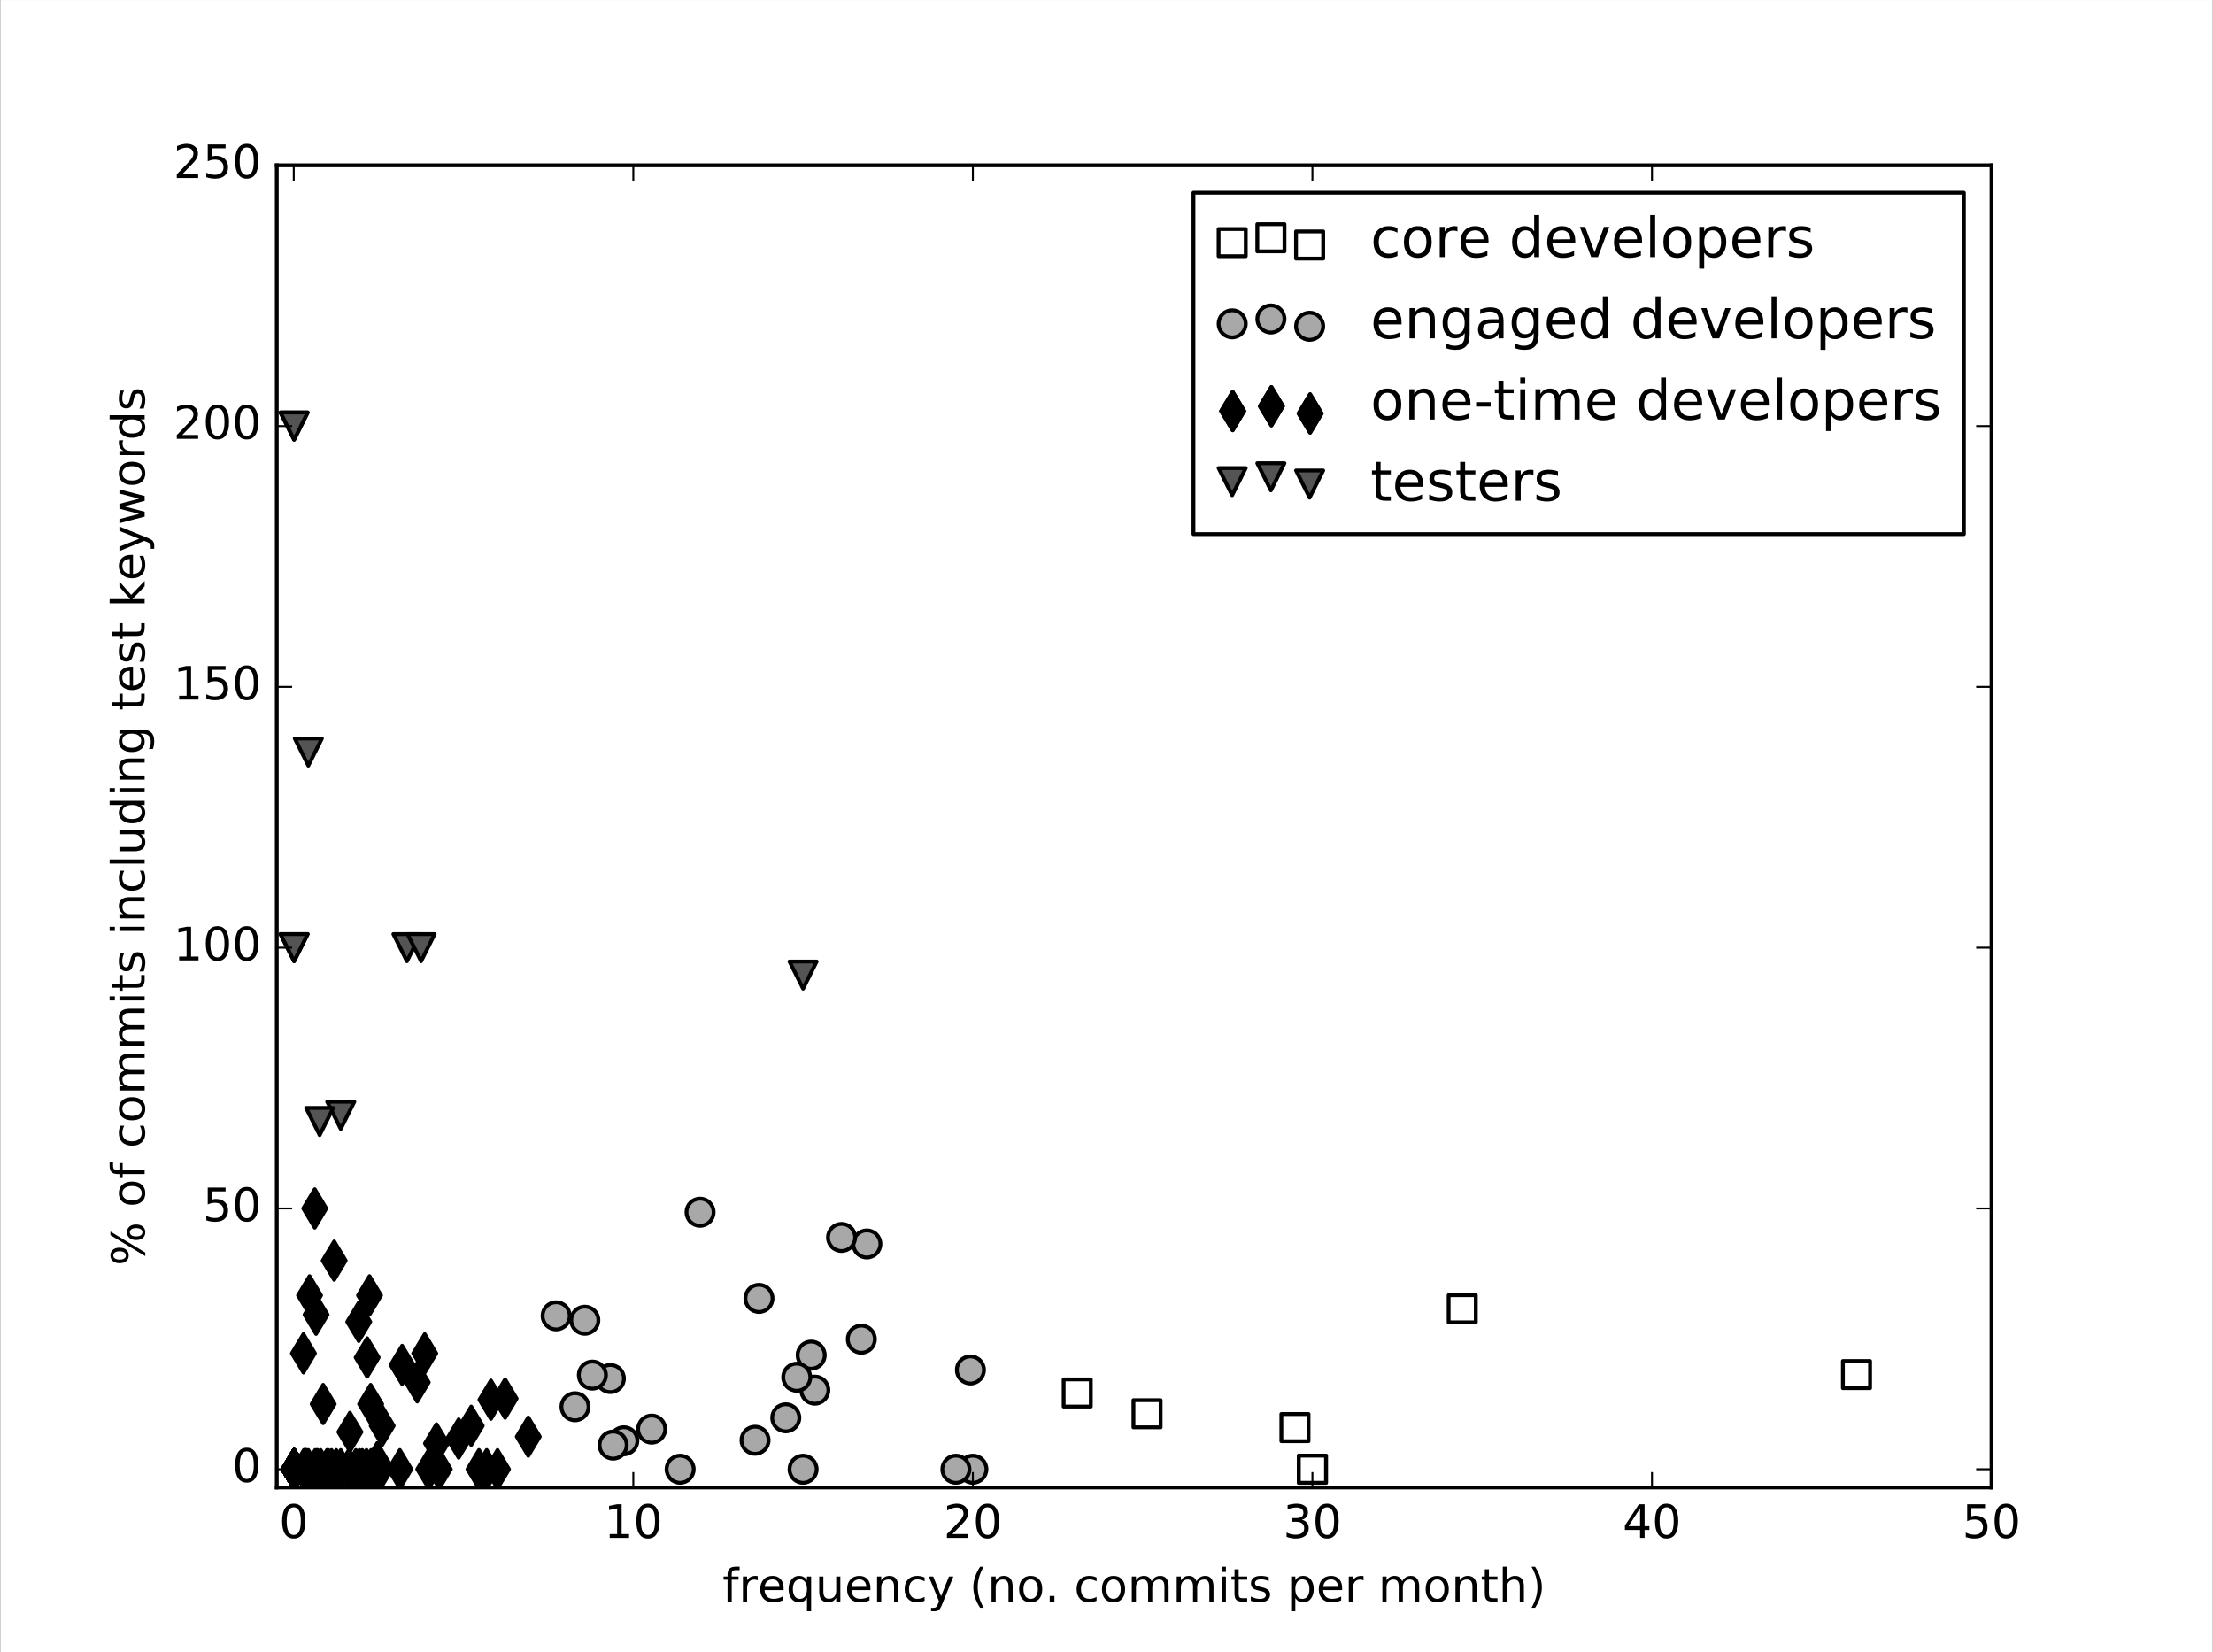 <svg xmlns="http://www.w3.org/2000/svg" xmlns:xlink="http://www.w3.org/1999/xlink" height="571px" version="1.1" viewBox="-0.053 0 576.106 430" width="765px"  preserveAspectRatio="xMidYMid meet"><rect x="-0.053" y="0" width="576.106" height="430" fill="#333333" stroke="none"/><defs id="svgEditorDefs"><path id="svgEditorClosePathDefs" stroke="black" fill="khaki" style="stroke-width: 1px; vector-effect: non-scaling-stroke;"/></defs><rect id="svgEditorBackground" x="0" y="0" width="576" height="430" style="fill: none; stroke: none;"/>
 <defs>
  <style type="text/css">
*{stroke-linecap:butt;stroke-linejoin:round;stroke-miterlimit:100000;}
  </style>
 </defs>
 <g id="figure_1">
  <g id="patch_1">
   <path d="M 0 430.2  L 576 430.2  L 576 0  L 0 0  z " style="fill:#ffffff;"/>
  </g>
  <g id="axes_1">
   <g id="patch_2">
    <path d="M72.455,383.15L518.855,383.15L518.855,38.99L72.455,38.99Z" style="fill:#ffffff;"/>
   <path d="M73.105,383.8L519.505,383.8L519.505,39.64L73.105,39.64Z" style="fill:#ffffff;" id="e5_path"/><path d="M73.755,384.45L520.155,384.45L520.155,40.29L73.755,40.29Z" style="fill:#ffffff;" id="e6_path"/><path d="M50.032,375.286L496.432,375.286L496.432,31.126L50.032,31.126Z" style="fill:#ffffff;" id="e7_path"/></g>
   <g id="PathCollection_1">
    <defs>
     <path d="M -3.536 3.536  L 3.536 3.536  L 3.536 -3.536  L -3.536 -3.536  z " id="m13665e6253" style="stroke:#000000;"/>
    </defs>
    <g clip-path="url(#p8042ec5805)">
     <use style="fill:#ffffff;stroke:#000000;" x="298.553" xlink:href="#m13665e6253" y="367.99"/>
     <use style="fill:#ffffff;stroke:#000000;" x="341.608" xlink:href="#m13665e6253" y="382.428"/>
     <use style="fill:#ffffff;stroke:#000000;" x="380.606" xlink:href="#m13665e6253" y="340.655"/>
     <use style="fill:#ffffff;stroke:#000000;" x="337.058" xlink:href="#m13665e6253" y="371.594"/>
     <use style="fill:#ffffff;stroke:#000000;" x="280.38" xlink:href="#m13665e6253" y="362.58"/>
     <use style="fill:#ffffff;stroke:#000000;" x="483.242" xlink:href="#m13665e6253" y="357.79"/>
     <use style="fill:#ffffff;stroke:#000000;" x="341.608" xlink:href="#m13665e6253" y="382.428"/>
    </g>
   </g>
   <g id="PathCollection_2">
    <defs>
     <path d="M 0 3.536  C 0.938 3.536 1.837 3.163 2.5 2.5  C 3.163 1.837 3.536 0.938 3.536 0  C 3.536 -0.938 3.163 -1.837 2.5 -2.5  C 1.837 -3.163 0.938 -3.536 0 -3.536  C -0.938 -3.536 -1.837 -3.163 -2.5 -2.5  C -3.163 -1.837 -3.536 -0.938 -3.536 0  C -3.536 0.938 -3.163 1.837 -2.5 2.5  C -1.837 3.163 -0.938 3.536 0 3.536  z " id="m1cd0b7d1ff" style="stroke:#000000;"/>
    </defs>
    <g clip-path="url(#p8042ec5805)">
     <use style="fill:#a8a8a8;stroke:#000000;" x="211.119" xlink:href="#m1cd0b7d1ff" y="352.73"/>
     <use style="fill:#a8a8a8;stroke:#000000;" x="169.594" xlink:href="#m1cd0b7d1ff" y="371.985"/>
     <use style="fill:#a8a8a8;stroke:#000000;" x="177.008" xlink:href="#m1cd0b7d1ff" y="382.428"/>
     <use style="fill:#a8a8a8;stroke:#000000;" x="212.068" xlink:href="#m1cd0b7d1ff" y="361.839"/>
     <use style="fill:#a8a8a8;stroke:#000000;" x="162.342" xlink:href="#m1cd0b7d1ff" y="375.023"/>
     <use style="fill:#a8a8a8;stroke:#000000;" x="197.529" xlink:href="#m1cd0b7d1ff" y="337.954"/>
     <use style="fill:#a8a8a8;stroke:#000000;" x="159.556" xlink:href="#m1cd0b7d1ff" y="376.143"/>
     <use style="fill:#a8a8a8;stroke:#000000;" x="152.188" xlink:href="#m1cd0b7d1ff" y="343.639"/>
     <use style="fill:#a8a8a8;stroke:#000000;" x="204.504" xlink:href="#m1cd0b7d1ff" y="369.043"/>
     <use style="fill:#a8a8a8;stroke:#000000;" x="253.212" xlink:href="#m1cd0b7d1ff" y="382.428"/>
     <use style="fill:#a8a8a8;stroke:#000000;" x="182.188" xlink:href="#m1cd0b7d1ff" y="315.53"/>
     <use style="fill:#a8a8a8;stroke:#000000;" x="158.843" xlink:href="#m1cd0b7d1ff" y="358.817"/>
     <use style="fill:#a8a8a8;stroke:#000000;" x="225.613" xlink:href="#m1cd0b7d1ff" y="323.787"/>
     <use style="fill:#a8a8a8;stroke:#000000;" x="144.726" xlink:href="#m1cd0b7d1ff" y="342.498"/>
     <use style="fill:#a8a8a8;stroke:#000000;" x="196.505" xlink:href="#m1cd0b7d1ff" y="374.886"/>
     <use style="fill:#a8a8a8;stroke:#000000;" x="154.152" xlink:href="#m1cd0b7d1ff" y="357.922"/>
     <use style="fill:#a8a8a8;stroke:#000000;" x="248.792" xlink:href="#m1cd0b7d1ff" y="382.428"/>
     <use style="fill:#a8a8a8;stroke:#000000;" x="224.173" xlink:href="#m1cd0b7d1ff" y="348.576"/>
     <use style="fill:#a8a8a8;stroke:#000000;" x="219.029" xlink:href="#m1cd0b7d1ff" y="322.089"/>
     <use style="fill:#a8a8a8;stroke:#000000;" x="209.014" xlink:href="#m1cd0b7d1ff" y="382.428"/>
     <use style="fill:#a8a8a8;stroke:#000000;" x="207.363" xlink:href="#m1cd0b7d1ff" y="358.47"/>
     <use style="fill:#a8a8a8;stroke:#000000;" x="149.633" xlink:href="#m1cd0b7d1ff" y="366.162"/>
     <use style="fill:#a8a8a8;stroke:#000000;" x="252.569" xlink:href="#m1cd0b7d1ff" y="356.583"/>
    </g>
   </g>
   <g id="PathCollection_3">
    <defs>
     <path d="M -0 3.536  L 3.536 -3.536  L -3.536 -3.536  z " id="m85de1bb913" style="stroke:#000000;"/>
    </defs>
    <g clip-path="url(#p8042ec5805)">
     <use style="fill:#545454;stroke:#000000;" x="105.885" xlink:href="#m85de1bb913" y="246.665"/>
     <use style="fill:#545454;stroke:#000000;" x="88.653" xlink:href="#m85de1bb913" y="290.303"/>
     <use style="fill:#545454;stroke:#000000;" x="80.215" xlink:href="#m85de1bb913" y="195.754"/>
     <use style="fill:#545454;stroke:#000000;" x="76.508" xlink:href="#m85de1bb913" y="246.665"/>
     <use style="fill:#545454;stroke:#000000;" x="109.568" xlink:href="#m85de1bb913" y="246.665"/>
     <use style="fill:#545454;stroke:#000000;" x="209.014" xlink:href="#m85de1bb913" y="253.81"/>
     <use style="fill:#545454;stroke:#000000;" x="76.508" xlink:href="#m85de1bb913" y="246.665"/>
     <use style="fill:#545454;stroke:#000000;" x="76.508" xlink:href="#m85de1bb913" y="110.902"/>
     <use style="fill:#545454;stroke:#000000;" x="83.162" xlink:href="#m85de1bb913" y="291.919"/>
     <use style="fill:#545454;stroke:#000000;" x="76.508" xlink:href="#m85de1bb913" y="110.902"/>
    </g>
   </g>
   <g id="PathCollection_4">
    <defs>
     <path d="M 0 5  L 3 0  L 0 -5  L -3 0  z " id="m0a613a29fa" style="stroke:#000000;"/>
    </defs>
    <g clip-path="url(#p8042ec5805)">
     <use style="stroke:#000000;" x="76.508" xlink:href="#m0a613a29fa" y="382.428"/>
     <use style="stroke:#000000;" x="76.508" xlink:href="#m0a613a29fa" y="382.428"/>
     <use style="stroke:#000000;" x="81.888" xlink:href="#m0a613a29fa" y="314.547"/>
     <use style="stroke:#000000;" x="137.47" xlink:href="#m0a613a29fa" y="373.943"/>
     <use style="stroke:#000000;" x="111.565" xlink:href="#m0a613a29fa" y="382.428"/>
     <use style="stroke:#000000;" x="76.508" xlink:href="#m0a613a29fa" y="382.428"/>
     <use style="stroke:#000000;" x="83.425" xlink:href="#m0a613a29fa" y="382.428"/>
     <use style="stroke:#000000;" x="86.943" xlink:href="#m0a613a29fa" y="328.123"/>
     <use style="stroke:#000000;" x="76.508" xlink:href="#m0a613a29fa" y="382.428"/>
     <use style="stroke:#000000;" x="85.067" xlink:href="#m0a613a29fa" y="382.428"/>
     <use style="stroke:#000000;" x="99.438" xlink:href="#m0a613a29fa" y="371.115"/>
     <use style="stroke:#000000;" x="76.508" xlink:href="#m0a613a29fa" y="382.428"/>
     <use style="stroke:#000000;" x="81.991" xlink:href="#m0a613a29fa" y="382.428"/>
     <use style="stroke:#000000;" x="76.508" xlink:href="#m0a613a29fa" y="382.428"/>
     <use style="stroke:#000000;" x="76.508" xlink:href="#m0a613a29fa" y="382.428"/>
     <use style="stroke:#000000;" x="80.531" xlink:href="#m0a613a29fa" y="337.174"/>
     <use style="stroke:#000000;" x="95.532" xlink:href="#m0a613a29fa" y="353.336"/>
     <use style="stroke:#000000;" x="76.508" xlink:href="#m0a613a29fa" y="382.428"/>
     <use style="stroke:#000000;" x="76.508" xlink:href="#m0a613a29fa" y="382.428"/>
     <use style="stroke:#000000;" x="114.304" xlink:href="#m0a613a29fa" y="382.428"/>
     <use style="stroke:#000000;" x="129.457" xlink:href="#m0a613a29fa" y="382.428"/>
     <use style="stroke:#000000;" x="76.508" xlink:href="#m0a613a29fa" y="382.428"/>
     <use style="stroke:#000000;" x="76.508" xlink:href="#m0a613a29fa" y="382.428"/>
     <use style="stroke:#000000;" x="82.401" xlink:href="#m0a613a29fa" y="382.428"/>
     <use style="stroke:#000000;" x="104.631" xlink:href="#m0a613a29fa" y="355.276"/>
     <use style="stroke:#000000;" x="88.659" xlink:href="#m0a613a29fa" y="382.428"/>
     <use style="stroke:#000000;" x="76.508" xlink:href="#m0a613a29fa" y="382.428"/>
     <use style="stroke:#000000;" x="76.508" xlink:href="#m0a613a29fa" y="382.428"/>
     <use style="stroke:#000000;" x="76.508" xlink:href="#m0a613a29fa" y="382.428"/>
     <use style="stroke:#000000;" x="76.508" xlink:href="#m0a613a29fa" y="382.428"/>
     <use style="stroke:#000000;" x="93.529" xlink:href="#m0a613a29fa" y="382.428"/>
     <use style="stroke:#000000;" x="82.651" xlink:href="#m0a613a29fa" y="382.428"/>
     <use style="stroke:#000000;" x="124.636" xlink:href="#m0a613a29fa" y="382.428"/>
     <use style="stroke:#000000;" x="76.508" xlink:href="#m0a613a29fa" y="382.428"/>
     <use style="stroke:#000000;" x="79.667" xlink:href="#m0a613a29fa" y="382.428"/>
     <use style="stroke:#000000;" x="93.339" xlink:href="#m0a613a29fa" y="344.06"/>
     <use style="stroke:#000000;" x="76.508" xlink:href="#m0a613a29fa" y="382.428"/>
     <use style="stroke:#000000;" x="84.079" xlink:href="#m0a613a29fa" y="365.458"/>
     <use style="stroke:#000000;" x="104.044" xlink:href="#m0a613a29fa" y="382.428"/>
     <use style="stroke:#000000;" x="122.614" xlink:href="#m0a613a29fa" y="371.115"/>
     <use style="stroke:#000000;" x="76.508" xlink:href="#m0a613a29fa" y="382.428"/>
     <use style="stroke:#000000;" x="94.269" xlink:href="#m0a613a29fa" y="382.428"/>
     <use style="stroke:#000000;" x="97.138" xlink:href="#m0a613a29fa" y="382.428"/>
     <use style="stroke:#000000;" x="76.508" xlink:href="#m0a613a29fa" y="382.428"/>
     <use style="stroke:#000000;" x="96.552" xlink:href="#m0a613a29fa" y="382.428"/>
     <use style="stroke:#000000;" x="108.564" xlink:href="#m0a613a29fa" y="359.801"/>
     <use style="stroke:#000000;" x="98.989" xlink:href="#m0a613a29fa" y="382.428"/>
     <use style="stroke:#000000;" x="98.519" xlink:href="#m0a613a29fa" y="382.428"/>
     <use style="stroke:#000000;" x="131.445" xlink:href="#m0a613a29fa" y="364.035"/>
     <use style="stroke:#000000;" x="76.508" xlink:href="#m0a613a29fa" y="382.428"/>
     <use style="stroke:#000000;" x="92.59" xlink:href="#m0a613a29fa" y="382.428"/>
     <use style="stroke:#000000;" x="76.508" xlink:href="#m0a613a29fa" y="382.428"/>
     <use style="stroke:#000000;" x="76.508" xlink:href="#m0a613a29fa" y="382.428"/>
     <use style="stroke:#000000;" x="98.157" xlink:href="#m0a613a29fa" y="380.618"/>
     <use style="stroke:#000000;" x="78.937" xlink:href="#m0a613a29fa" y="352.259"/>
     <use style="stroke:#000000;" x="76.508" xlink:href="#m0a613a29fa" y="382.428"/>
     <use style="stroke:#000000;" x="76.508" xlink:href="#m0a613a29fa" y="382.428"/>
     <use style="stroke:#000000;" x="79.654" xlink:href="#m0a613a29fa" y="382.428"/>
     <use style="stroke:#000000;" x="79.182" xlink:href="#m0a613a29fa" y="382.428"/>
     <use style="stroke:#000000;" x="76.508" xlink:href="#m0a613a29fa" y="382.428"/>
     <use style="stroke:#000000;" x="87.469" xlink:href="#m0a613a29fa" y="382.428"/>
     <use style="stroke:#000000;" x="91.036" xlink:href="#m0a613a29fa" y="372.731"/>
     <use style="stroke:#000000;" x="76.508" xlink:href="#m0a613a29fa" y="382.428"/>
     <use style="stroke:#000000;" x="76.508" xlink:href="#m0a613a29fa" y="382.428"/>
     <use style="stroke:#000000;" x="126.645" xlink:href="#m0a613a29fa" y="382.428"/>
     <use style="stroke:#000000;" x="76.508" xlink:href="#m0a613a29fa" y="382.428"/>
     <use style="stroke:#000000;" x="96.434" xlink:href="#m0a613a29fa" y="365.458"/>
     <use style="stroke:#000000;" x="113.568" xlink:href="#m0a613a29fa" y="375.707"/>
     <use style="stroke:#000000;" x="127.747" xlink:href="#m0a613a29fa" y="364.327"/>
     <use style="stroke:#000000;" x="76.508" xlink:href="#m0a613a29fa" y="382.428"/>
     <use style="stroke:#000000;" x="90.754" xlink:href="#m0a613a29fa" y="382.428"/>
     <use style="stroke:#000000;" x="76.508" xlink:href="#m0a613a29fa" y="382.428"/>
     <use style="stroke:#000000;" x="95.362" xlink:href="#m0a613a29fa" y="382.428"/>
     <use style="stroke:#000000;" x="119.355" xlink:href="#m0a613a29fa" y="374.442"/>
     <use style="stroke:#000000;" x="96.145" xlink:href="#m0a613a29fa" y="337.174"/>
     <use style="stroke:#000000;" x="110.515" xlink:href="#m0a613a29fa" y="352.259"/>
     <use style="stroke:#000000;" x="76.508" xlink:href="#m0a613a29fa" y="382.428"/>
     <use style="stroke:#000000;" x="76.508" xlink:href="#m0a613a29fa" y="382.428"/>
     <use style="stroke:#000000;" x="76.508" xlink:href="#m0a613a29fa" y="382.428"/>
     <use style="stroke:#000000;" x="76.508" xlink:href="#m0a613a29fa" y="382.428"/>
     <use style="stroke:#000000;" x="82.227" xlink:href="#m0a613a29fa" y="342.202"/>
     <use style="stroke:#000000;" x="79.475" xlink:href="#m0a613a29fa" y="382.428"/>
     <use style="stroke:#000000;" x="85.409" xlink:href="#m0a613a29fa" y="382.428"/>
     <use style="stroke:#000000;" x="86.242" xlink:href="#m0a613a29fa" y="382.428"/>
     <use style="stroke:#000000;" x="76.508" xlink:href="#m0a613a29fa" y="382.428"/>
     <use style="stroke:#000000;" x="76.508" xlink:href="#m0a613a29fa" y="382.428"/>
     <use style="stroke:#000000;" x="76.508" xlink:href="#m0a613a29fa" y="382.428"/>
     <use style="stroke:#000000;" x="80.197" xlink:href="#m0a613a29fa" y="382.428"/>
     <use style="stroke:#000000;" x="79.063" xlink:href="#m0a613a29fa" y="382.428"/>
    </g>
   </g>
   <g id="patch_3">
    <path d="M 72 43.02  L 518.4 43.02  " style="fill:none;stroke:#000000;stroke-linecap:square;stroke-linejoin:miter;"/>
   </g>
   <g id="patch_4">
    <path d="M 72 387.18  L 72 43.02  " style="fill:none;stroke:#000000;stroke-linecap:square;stroke-linejoin:miter;"/>
   </g>
   <g id="patch_5">
    <path d="M 72 387.18  L 518.4 387.18  " style="fill:none;stroke:#000000;stroke-linecap:square;stroke-linejoin:miter;"/>
   </g>
   <g id="patch_6">
    <path d="M 518.4 387.18  L 518.4 43.02  " style="fill:none;stroke:#000000;stroke-linecap:square;stroke-linejoin:miter;"/>
   </g>
   <g id="matplotlib.axis_1">
    <g id="xtick_1">
     <g id="line2d_1">
      <defs>
       <path d="M 0 0  L 0 -4  " id="m1e9b37d154" style="stroke:#000000;stroke-width:0.5;"/>
      </defs>
      <g>
       <use style="stroke:#000000;stroke-width:0.5;" x="76.42" xlink:href="#m1e9b37d154" y="387.18"/>
      </g>
     </g>
     <g id="line2d_2">
      <defs>
       <path d="M 0 0  L 0 4  " id="me4aef2b1f6" style="stroke:#000000;stroke-width:0.5;"/>
      </defs>
      <g>
       <use style="stroke:#000000;stroke-width:0.5;" x="76.42" xlink:href="#me4aef2b1f6" y="43.02"/>
      </g>
     </g>
     <g id="text_1">
      <!-- 0 -->
      <defs>
       <path d="M 31.781 66.406  Q 24.172 66.406 20.328 58.906  Q 16.5 51.422 16.5 36.375  Q 16.5 21.391 20.328 13.891  Q 24.172 6.391 31.781 6.391  Q 39.453 6.391 43.281 13.891  Q 47.125 21.391 47.125 36.375  Q 47.125 51.422 43.281 58.906  Q 39.453 66.406 31.781 66.406  M 31.781 74.219  Q 44.047 74.219 50.516 64.516  Q 56.984 54.828 56.984 36.375  Q 56.984 17.969 50.516 8.266  Q 44.047 -1.422 31.781 -1.422  Q 19.531 -1.422 13.062 8.266  Q 6.594 17.969 6.594 36.375  Q 6.594 54.828 13.062 64.516  Q 19.531 74.219 31.781 74.219  " id="BitstreamVeraSans-Roman-30"/>
      </defs>
      <g transform="translate(72.602 400.298)scale(0.12 -0.12)">
       <use xlink:href="#BitstreamVeraSans-Roman-30"/>
      </g>
     </g>
    </g>
    <g id="xtick_2">
     <g id="line2d_3">
      <g>
       <use style="stroke:#000000;stroke-width:0.5;" x="164.816" xlink:href="#m1e9b37d154" y="387.18"/>
      </g>
     </g>
     <g id="line2d_4">
      <g>
       <use style="stroke:#000000;stroke-width:0.5;" x="164.816" xlink:href="#me4aef2b1f6" y="43.02"/>
      </g>
     </g>
     <g id="text_2">
      <!-- 10 -->
      <defs>
       <path d="M 12.406 8.297  L 28.516 8.297  L 28.516 63.922  L 10.984 60.406  L 10.984 69.391  L 28.422 72.906  L 38.281 72.906  L 38.281 8.297  L 54.391 8.297  L 54.391 0  L 12.406 0  z " id="BitstreamVeraSans-Roman-31"/>
      </defs>
      <g transform="translate(157.181 400.298)scale(0.12 -0.12)">
       <use xlink:href="#BitstreamVeraSans-Roman-31"/>
       <use x="63.623" xlink:href="#BitstreamVeraSans-Roman-30"/>
      </g>
     </g>
    </g>
    <g id="xtick_3">
     <g id="line2d_5">
      <g>
       <use style="stroke:#000000;stroke-width:0.5;" x="253.212" xlink:href="#m1e9b37d154" y="387.18"/>
      </g>
     </g>
     <g id="line2d_6">
      <g>
       <use style="stroke:#000000;stroke-width:0.5;" x="253.212" xlink:href="#me4aef2b1f6" y="43.02"/>
      </g>
     </g>
     <g id="text_3">
      <!-- 20 -->
      <defs>
       <path d="M 19.188 8.297  L 53.609 8.297  L 53.609 0  L 7.328 0  L 7.328 8.297  Q 12.938 14.109 22.625 23.891  Q 32.328 33.688 34.812 36.531  Q 39.547 41.844 41.422 45.531  Q 43.312 49.219 43.312 52.781  Q 43.312 58.594 39.234 62.25  Q 35.156 65.922 28.609 65.922  Q 23.969 65.922 18.812 64.312  Q 13.672 62.703 7.812 59.422  L 7.812 69.391  Q 13.766 71.781 18.938 73  Q 24.125 74.219 28.422 74.219  Q 39.75 74.219 46.484 68.547  Q 53.219 62.891 53.219 53.422  Q 53.219 48.922 51.531 44.891  Q 49.859 40.875 45.406 35.406  Q 44.188 33.984 37.641 27.219  Q 31.109 20.453 19.188 8.297  " id="BitstreamVeraSans-Roman-32"/>
      </defs>
      <g transform="translate(245.577 400.298)scale(0.12 -0.12)">
       <use xlink:href="#BitstreamVeraSans-Roman-32"/>
       <use x="63.623" xlink:href="#BitstreamVeraSans-Roman-30"/>
      </g>
     </g>
    </g>
    <g id="xtick_4">
     <g id="line2d_7">
      <g>
       <use style="stroke:#000000;stroke-width:0.5;" x="341.608" xlink:href="#m1e9b37d154" y="387.18"/>
      </g>
     </g>
     <g id="line2d_8">
      <g>
       <use style="stroke:#000000;stroke-width:0.5;" x="341.608" xlink:href="#me4aef2b1f6" y="43.02"/>
      </g>
     </g>
     <g id="text_4">
      <!-- 30 -->
      <defs>
       <path d="M 40.578 39.312  Q 47.656 37.797 51.625 33  Q 55.609 28.219 55.609 21.188  Q 55.609 10.406 48.188 4.484  Q 40.766 -1.422 27.094 -1.422  Q 22.516 -1.422 17.656 -0.516  Q 12.797 0.391 7.625 2.203  L 7.625 11.719  Q 11.719 9.328 16.594 8.109  Q 21.484 6.891 26.812 6.891  Q 36.078 6.891 40.938 10.547  Q 45.797 14.203 45.797 21.188  Q 45.797 27.641 41.281 31.266  Q 36.766 34.906 28.719 34.906  L 20.219 34.906  L 20.219 43.016  L 29.109 43.016  Q 36.375 43.016 40.234 45.922  Q 44.094 48.828 44.094 54.297  Q 44.094 59.906 40.109 62.906  Q 36.141 65.922 28.719 65.922  Q 24.656 65.922 20.016 65.031  Q 15.375 64.156 9.812 62.312  L 9.812 71.094  Q 15.438 72.656 20.344 73.438  Q 25.25 74.219 29.594 74.219  Q 40.828 74.219 47.359 69.109  Q 53.906 64.016 53.906 55.328  Q 53.906 49.266 50.438 45.094  Q 46.969 40.922 40.578 39.312  " id="BitstreamVeraSans-Roman-33"/>
      </defs>
      <g transform="translate(333.973 400.298)scale(0.12 -0.12)">
       <use xlink:href="#BitstreamVeraSans-Roman-33"/>
       <use x="63.623" xlink:href="#BitstreamVeraSans-Roman-30"/>
      </g>
     </g>
    </g>
    <g id="xtick_5">
     <g id="line2d_9">
      <g>
       <use style="stroke:#000000;stroke-width:0.5;" x="430.004" xlink:href="#m1e9b37d154" y="387.18"/>
      </g>
     </g>
     <g id="line2d_10">
      <g>
       <use style="stroke:#000000;stroke-width:0.5;" x="430.004" xlink:href="#me4aef2b1f6" y="43.02"/>
      </g>
     </g>
     <g id="text_5">
      <!-- 40 -->
      <defs>
       <path d="M 37.797 64.312  L 12.891 25.391  L 37.797 25.391  z M 35.203 72.906  L 47.609 72.906  L 47.609 25.391  L 58.016 25.391  L 58.016 17.188  L 47.609 17.188  L 47.609 0  L 37.797 0  L 37.797 17.188  L 4.891 17.188  L 4.891 26.703  z " id="BitstreamVeraSans-Roman-34"/>
      </defs>
      <g transform="translate(422.369 400.298)scale(0.12 -0.12)">
       <use xlink:href="#BitstreamVeraSans-Roman-34"/>
       <use x="63.623" xlink:href="#BitstreamVeraSans-Roman-30"/>
      </g>
     </g>
    </g>
    <g id="xtick_6">
     <g id="line2d_11">
      <g>
       <use style="stroke:#000000;stroke-width:0.5;" x="518.4" xlink:href="#m1e9b37d154" y="387.18"/>
      </g>
     </g>
     <g id="line2d_12">
      <g>
       <use style="stroke:#000000;stroke-width:0.5;" x="518.4" xlink:href="#me4aef2b1f6" y="43.02"/>
      </g>
     </g>
     <g id="text_6">
      <!-- 50 -->
      <defs>
       <path d="M 10.797 72.906  L 49.516 72.906  L 49.516 64.594  L 19.828 64.594  L 19.828 46.734  Q 21.969 47.469 24.109 47.828  Q 26.266 48.188 28.422 48.188  Q 40.625 48.188 47.75 41.5  Q 54.891 34.812 54.891 23.391  Q 54.891 11.625 47.562 5.094  Q 40.234 -1.422 26.906 -1.422  Q 22.312 -1.422 17.547 -0.641  Q 12.797 0.141 7.719 1.703  L 7.719 11.625  Q 12.109 9.234 16.797 8.062  Q 21.484 6.891 26.703 6.891  Q 35.156 6.891 40.078 11.328  Q 45.016 15.766 45.016 23.391  Q 45.016 31 40.078 35.438  Q 35.156 39.891 26.703 39.891  Q 22.75 39.891 18.812 39.016  Q 14.891 38.141 10.797 36.281  z " id="BitstreamVeraSans-Roman-35"/>
      </defs>
      <g transform="translate(510.765 400.298)scale(0.12 -0.12)">
       <use xlink:href="#BitstreamVeraSans-Roman-35"/>
       <use x="63.623" xlink:href="#BitstreamVeraSans-Roman-30"/>
      </g>
     </g>
    </g>
    <g id="text_7">
     <!-- frequency (no. commits per month) -->
     <defs>
      <path d="M 8.5 21.578  L 8.5 54.688  L 17.484 54.688  L 17.484 21.922  Q 17.484 14.156 20.5 10.266  Q 23.531 6.391 29.594 6.391  Q 36.859 6.391 41.078 11.031  Q 45.312 15.672 45.312 23.688  L 45.312 54.688  L 54.297 54.688  L 54.297 0  L 45.312 0  L 45.312 8.406  Q 42.047 3.422 37.719 1  Q 33.406 -1.422 27.688 -1.422  Q 18.266 -1.422 13.375 4.438  Q 8.5 10.297 8.5 21.578  " id="BitstreamVeraSans-Roman-75"/>
      <path d="M 52 44.188  Q 55.375 50.25 60.062 53.125  Q 64.75 56 71.094 56  Q 79.641 56 84.281 50.016  Q 88.922 44.047 88.922 33.016  L 88.922 0  L 79.891 0  L 79.891 32.719  Q 79.891 40.578 77.094 44.375  Q 74.312 48.188 68.609 48.188  Q 61.625 48.188 57.562 43.547  Q 53.516 38.922 53.516 30.906  L 53.516 0  L 44.484 0  L 44.484 32.719  Q 44.484 40.625 41.703 44.406  Q 38.922 48.188 33.109 48.188  Q 26.219 48.188 22.156 43.531  Q 18.109 38.875 18.109 30.906  L 18.109 0  L 9.078 0  L 9.078 54.688  L 18.109 54.688  L 18.109 46.188  Q 21.188 51.219 25.484 53.609  Q 29.781 56 35.688 56  Q 41.656 56 45.828 52.969  Q 50 49.953 52 44.188  " id="BitstreamVeraSans-Roman-6d"/>
      <path d="M 10.688 12.406  L 21 12.406  L 21 0  L 10.688 0  z " id="BitstreamVeraSans-Roman-2e"/>
      <path d="M 14.797 27.297  Q 14.797 17.391 18.875 11.75  Q 22.953 6.109 30.078 6.109  Q 37.203 6.109 41.297 11.75  Q 45.406 17.391 45.406 27.297  Q 45.406 37.203 41.297 42.844  Q 37.203 48.484 30.078 48.484  Q 22.953 48.484 18.875 42.844  Q 14.797 37.203 14.797 27.297  M 45.406 8.203  Q 42.578 3.328 38.25 0.953  Q 33.938 -1.422 27.875 -1.422  Q 17.969 -1.422 11.734 6.484  Q 5.516 14.406 5.516 27.297  Q 5.516 40.188 11.734 48.094  Q 17.969 56 27.875 56  Q 33.938 56 38.25 53.625  Q 42.578 51.266 45.406 46.391  L 45.406 54.688  L 54.391 54.688  L 54.391 -20.797  L 45.406 -20.797  z " id="BitstreamVeraSans-Roman-71"/>
      <path d="M 37.109 75.984  L 37.109 68.5  L 28.516 68.5  Q 23.688 68.5 21.797 66.547  Q 19.922 64.594 19.922 59.516  L 19.922 54.688  L 34.719 54.688  L 34.719 47.703  L 19.922 47.703  L 19.922 0  L 10.891 0  L 10.891 47.703  L 2.297 47.703  L 2.297 54.688  L 10.891 54.688  L 10.891 58.5  Q 10.891 67.625 15.141 71.797  Q 19.391 75.984 28.609 75.984  z " id="BitstreamVeraSans-Roman-66"/>
      <path d="M 54.891 33.016  L 54.891 0  L 45.906 0  L 45.906 32.719  Q 45.906 40.484 42.875 44.328  Q 39.844 48.188 33.797 48.188  Q 26.516 48.188 22.312 43.547  Q 18.109 38.922 18.109 30.906  L 18.109 0  L 9.078 0  L 9.078 54.688  L 18.109 54.688  L 18.109 46.188  Q 21.344 51.125 25.703 53.562  Q 30.078 56 35.797 56  Q 45.219 56 50.047 50.172  Q 54.891 44.344 54.891 33.016  " id="BitstreamVeraSans-Roman-6e"/>
      <path d="M 18.109 8.203  L 18.109 -20.797  L 9.078 -20.797  L 9.078 54.688  L 18.109 54.688  L 18.109 46.391  Q 20.953 51.266 25.266 53.625  Q 29.594 56 35.594 56  Q 45.562 56 51.781 48.094  Q 58.016 40.188 58.016 27.297  Q 58.016 14.406 51.781 6.484  Q 45.562 -1.422 35.594 -1.422  Q 29.594 -1.422 25.266 0.953  Q 20.953 3.328 18.109 8.203  M 48.688 27.297  Q 48.688 37.203 44.609 42.844  Q 40.531 48.484 33.406 48.484  Q 26.266 48.484 22.188 42.844  Q 18.109 37.203 18.109 27.297  Q 18.109 17.391 22.188 11.75  Q 26.266 6.109 33.406 6.109  Q 40.531 6.109 44.609 11.75  Q 48.688 17.391 48.688 27.297  " id="BitstreamVeraSans-Roman-70"/>
      <path d="M 48.781 52.594  L 48.781 44.188  Q 44.969 46.297 41.141 47.344  Q 37.312 48.391 33.406 48.391  Q 24.656 48.391 19.812 42.844  Q 14.984 37.312 14.984 27.297  Q 14.984 17.281 19.812 11.734  Q 24.656 6.203 33.406 6.203  Q 37.312 6.203 41.141 7.25  Q 44.969 8.297 48.781 10.406  L 48.781 2.094  Q 45.016 0.344 40.984 -0.531  Q 36.969 -1.422 32.422 -1.422  Q 20.062 -1.422 12.781 6.344  Q 5.516 14.109 5.516 27.297  Q 5.516 40.672 12.859 48.328  Q 20.219 56 33.016 56  Q 37.156 56 41.109 55.141  Q 45.062 54.297 48.781 52.594  " id="BitstreamVeraSans-Roman-63"/>
      <path d="M 30.609 48.391  Q 23.391 48.391 19.188 42.75  Q 14.984 37.109 14.984 27.297  Q 14.984 17.484 19.156 11.844  Q 23.344 6.203 30.609 6.203  Q 37.797 6.203 41.984 11.859  Q 46.188 17.531 46.188 27.297  Q 46.188 37.016 41.984 42.703  Q 37.797 48.391 30.609 48.391  M 30.609 56  Q 42.328 56 49.016 48.375  Q 55.719 40.766 55.719 27.297  Q 55.719 13.875 49.016 6.219  Q 42.328 -1.422 30.609 -1.422  Q 18.844 -1.422 12.172 6.219  Q 5.516 13.875 5.516 27.297  Q 5.516 40.766 12.172 48.375  Q 18.844 56 30.609 56  " id="BitstreamVeraSans-Roman-6f"/>
      <path d="M 32.172 -5.078  Q 28.375 -14.844 24.75 -17.812  Q 21.141 -20.797 15.094 -20.797  L 7.906 -20.797  L 7.906 -13.281  L 13.188 -13.281  Q 16.891 -13.281 18.938 -11.516  Q 21 -9.766 23.484 -3.219  L 25.094 0.875  L 2.984 54.688  L 12.5 54.688  L 29.594 11.922  L 46.688 54.688  L 56.203 54.688  z " id="BitstreamVeraSans-Roman-79"/>
      <path d="M 31 75.875  Q 24.469 64.656 21.281 53.656  Q 18.109 42.672 18.109 31.391  Q 18.109 20.125 21.312 9.062  Q 24.516 -2 31 -13.188  L 23.188 -13.188  Q 15.875 -1.703 12.234 9.375  Q 8.594 20.453 8.594 31.391  Q 8.594 42.281 12.203 53.312  Q 15.828 64.359 23.188 75.875  z " id="BitstreamVeraSans-Roman-28"/>
      <path d="M 56.203 29.594  L 56.203 25.203  L 14.891 25.203  Q 15.484 15.922 20.484 11.062  Q 25.484 6.203 34.422 6.203  Q 39.594 6.203 44.453 7.469  Q 49.312 8.734 54.109 11.281  L 54.109 2.781  Q 49.266 0.734 44.188 -0.344  Q 39.109 -1.422 33.891 -1.422  Q 20.797 -1.422 13.156 6.188  Q 5.516 13.812 5.516 26.812  Q 5.516 40.234 12.766 48.109  Q 20.016 56 32.328 56  Q 43.359 56 49.781 48.891  Q 56.203 41.797 56.203 29.594  M 47.219 32.234  Q 47.125 39.594 43.094 43.984  Q 39.062 48.391 32.422 48.391  Q 24.906 48.391 20.391 44.141  Q 15.875 39.891 15.188 32.172  z " id="BitstreamVeraSans-Roman-65"/>
      <path d="M 8.016 75.875  L 15.828 75.875  Q 23.141 64.359 26.781 53.312  Q 30.422 42.281 30.422 31.391  Q 30.422 20.453 26.781 9.375  Q 23.141 -1.703 15.828 -13.188  L 8.016 -13.188  Q 14.5 -2 17.703 9.062  Q 20.906 20.125 20.906 31.391  Q 20.906 42.672 17.703 53.656  Q 14.5 64.656 8.016 75.875  " id="BitstreamVeraSans-Roman-29"/>
      <path d="M 54.891 33.016  L 54.891 0  L 45.906 0  L 45.906 32.719  Q 45.906 40.484 42.875 44.328  Q 39.844 48.188 33.797 48.188  Q 26.516 48.188 22.312 43.547  Q 18.109 38.922 18.109 30.906  L 18.109 0  L 9.078 0  L 9.078 75.984  L 18.109 75.984  L 18.109 46.188  Q 21.344 51.125 25.703 53.562  Q 30.078 56 35.797 56  Q 45.219 56 50.047 50.172  Q 54.891 44.344 54.891 33.016  " id="BitstreamVeraSans-Roman-68"/>
      <path d="M 9.422 54.688  L 18.406 54.688  L 18.406 0  L 9.422 0  z M 9.422 75.984  L 18.406 75.984  L 18.406 64.594  L 9.422 64.594  z " id="BitstreamVeraSans-Roman-69"/>
      <path id="BitstreamVeraSans-Roman-20"/>
      <path d="M 18.312 70.219  L 18.312 54.688  L 36.812 54.688  L 36.812 47.703  L 18.312 47.703  L 18.312 18.016  Q 18.312 11.328 20.141 9.422  Q 21.969 7.516 27.594 7.516  L 36.812 7.516  L 36.812 0  L 27.594 0  Q 17.188 0 13.234 3.875  Q 9.281 7.766 9.281 18.016  L 9.281 47.703  L 2.688 47.703  L 2.688 54.688  L 9.281 54.688  L 9.281 70.219  z " id="BitstreamVeraSans-Roman-74"/>
      <path d="M 41.109 46.297  Q 39.594 47.172 37.812 47.578  Q 36.031 48 33.891 48  Q 26.266 48 22.188 43.047  Q 18.109 38.094 18.109 28.812  L 18.109 0  L 9.078 0  L 9.078 54.688  L 18.109 54.688  L 18.109 46.188  Q 20.953 51.172 25.484 53.578  Q 30.031 56 36.531 56  Q 37.453 56 38.578 55.875  Q 39.703 55.766 41.062 55.516  z " id="BitstreamVeraSans-Roman-72"/>
      <path d="M 44.281 53.078  L 44.281 44.578  Q 40.484 46.531 36.375 47.5  Q 32.281 48.484 27.875 48.484  Q 21.188 48.484 17.844 46.438  Q 14.5 44.391 14.5 40.281  Q 14.5 37.156 16.891 35.375  Q 19.281 33.594 26.516 31.984  L 29.594 31.297  Q 39.156 29.25 43.188 25.516  Q 47.219 21.781 47.219 15.094  Q 47.219 7.469 41.188 3.016  Q 35.156 -1.422 24.609 -1.422  Q 20.219 -1.422 15.453 -0.562  Q 10.688 0.297 5.422 2  L 5.422 11.281  Q 10.406 8.688 15.234 7.391  Q 20.062 6.109 24.812 6.109  Q 31.156 6.109 34.562 8.281  Q 37.984 10.453 37.984 14.406  Q 37.984 18.062 35.516 20.016  Q 33.062 21.969 24.703 23.781  L 21.578 24.516  Q 13.234 26.266 9.516 29.906  Q 5.812 33.547 5.812 39.891  Q 5.812 47.609 11.281 51.797  Q 16.75 56 26.812 56  Q 31.781 56 36.172 55.266  Q 40.578 54.547 44.281 53.078  " id="BitstreamVeraSans-Roman-73"/>
     </defs>
     <g transform="translate(188.042 416.912)scale(0.12 -0.12)">
      <use xlink:href="#BitstreamVeraSans-Roman-66"/>
      <use x="35.205" xlink:href="#BitstreamVeraSans-Roman-72"/>
      <use x="76.287" xlink:href="#BitstreamVeraSans-Roman-65"/>
      <use x="137.811" xlink:href="#BitstreamVeraSans-Roman-71"/>
      <use x="201.287" xlink:href="#BitstreamVeraSans-Roman-75"/>
      <use x="264.666" xlink:href="#BitstreamVeraSans-Roman-65"/>
      <use x="326.189" xlink:href="#BitstreamVeraSans-Roman-6e"/>
      <use x="389.568" xlink:href="#BitstreamVeraSans-Roman-63"/>
      <use x="444.549" xlink:href="#BitstreamVeraSans-Roman-79"/>
      <use x="503.729" xlink:href="#BitstreamVeraSans-Roman-20"/>
      <use x="535.516" xlink:href="#BitstreamVeraSans-Roman-28"/>
      <use x="574.529" xlink:href="#BitstreamVeraSans-Roman-6e"/>
      <use x="637.908" xlink:href="#BitstreamVeraSans-Roman-6f"/>
      <use x="699.074" xlink:href="#BitstreamVeraSans-Roman-2e"/>
      <use x="730.861" xlink:href="#BitstreamVeraSans-Roman-20"/>
      <use x="762.648" xlink:href="#BitstreamVeraSans-Roman-63"/>
      <use x="817.629" xlink:href="#BitstreamVeraSans-Roman-6f"/>
      <use x="878.811" xlink:href="#BitstreamVeraSans-Roman-6d"/>
      <use x="976.223" xlink:href="#BitstreamVeraSans-Roman-6d"/>
      <use x="1073.635" xlink:href="#BitstreamVeraSans-Roman-69"/>
      <use x="1101.418" xlink:href="#BitstreamVeraSans-Roman-74"/>
      <use x="1140.627" xlink:href="#BitstreamVeraSans-Roman-73"/>
      <use x="1192.727" xlink:href="#BitstreamVeraSans-Roman-20"/>
      <use x="1224.514" xlink:href="#BitstreamVeraSans-Roman-70"/>
      <use x="1287.99" xlink:href="#BitstreamVeraSans-Roman-65"/>
      <use x="1349.514" xlink:href="#BitstreamVeraSans-Roman-72"/>
      <use x="1390.627" xlink:href="#BitstreamVeraSans-Roman-20"/>
      <use x="1422.414" xlink:href="#BitstreamVeraSans-Roman-6d"/>
      <use x="1519.826" xlink:href="#BitstreamVeraSans-Roman-6f"/>
      <use x="1581.008" xlink:href="#BitstreamVeraSans-Roman-6e"/>
      <use x="1644.387" xlink:href="#BitstreamVeraSans-Roman-74"/>
      <use x="1683.596" xlink:href="#BitstreamVeraSans-Roman-68"/>
      <use x="1746.975" xlink:href="#BitstreamVeraSans-Roman-29"/>
     </g>
    </g>
   </g>
   <g id="matplotlib.axis_2">
    <g id="ytick_1">
     <g id="line2d_13">
      <defs>
       <path d="M 0 0  L 4 0  " id="m9e4327c998" style="stroke:#000000;stroke-width:0.5;"/>
      </defs>
      <g>
       <use style="stroke:#000000;stroke-width:0.5;" x="72.0" xlink:href="#m9e4327c998" y="382.428"/>
      </g>
     </g>
     <g id="line2d_14">
      <defs>
       <path d="M 0 0  L -4 0  " id="m252d01cfe4" style="stroke:#000000;stroke-width:0.5;"/>
      </defs>
      <g>
       <use style="stroke:#000000;stroke-width:0.5;" x="518.4" xlink:href="#m252d01cfe4" y="382.428"/>
      </g>
     </g>
     <g id="text_8">
      <!-- 0 -->
      <g transform="translate(60.365 385.74)scale(0.12 -0.12)">
       <use xlink:href="#BitstreamVeraSans-Roman-30"/>
      </g>
     </g>
    </g>
    <g id="ytick_2">
     <g id="line2d_15">
      <g>
       <use style="stroke:#000000;stroke-width:0.5;" x="72.0" xlink:href="#m9e4327c998" y="314.547"/>
      </g>
     </g>
     <g id="line2d_16">
      <g>
       <use style="stroke:#000000;stroke-width:0.5;" x="518.4" xlink:href="#m252d01cfe4" y="314.547"/>
      </g>
     </g>
     <g id="text_9">
      <!-- 50 -->
      <g transform="translate(52.73 317.858)scale(0.12 -0.12)">
       <use xlink:href="#BitstreamVeraSans-Roman-35"/>
       <use x="63.623" xlink:href="#BitstreamVeraSans-Roman-30"/>
      </g>
     </g>
    </g>
    <g id="ytick_3">
     <g id="line2d_17">
      <g>
       <use style="stroke:#000000;stroke-width:0.5;" x="72.0" xlink:href="#m9e4327c998" y="246.665"/>
      </g>
     </g>
     <g id="line2d_18">
      <g>
       <use style="stroke:#000000;stroke-width:0.5;" x="518.4" xlink:href="#m252d01cfe4" y="246.665"/>
      </g>
     </g>
     <g id="text_10">
      <!-- 100 -->
      <g transform="translate(45.095 249.976)scale(0.12 -0.12)">
       <use xlink:href="#BitstreamVeraSans-Roman-31"/>
       <use x="63.623" xlink:href="#BitstreamVeraSans-Roman-30"/>
       <use x="127.246" xlink:href="#BitstreamVeraSans-Roman-30"/>
      </g>
     </g>
    </g>
    <g id="ytick_4">
     <g id="line2d_19">
      <g>
       <use style="stroke:#000000;stroke-width:0.5;" x="72.0" xlink:href="#m9e4327c998" y="178.783"/>
      </g>
     </g>
     <g id="line2d_20">
      <g>
       <use style="stroke:#000000;stroke-width:0.5;" x="518.4" xlink:href="#m252d01cfe4" y="178.783"/>
      </g>
     </g>
     <g id="text_11">
      <!-- 150 -->
      <g transform="translate(45.095 182.095)scale(0.12 -0.12)">
       <use xlink:href="#BitstreamVeraSans-Roman-31"/>
       <use x="63.623" xlink:href="#BitstreamVeraSans-Roman-35"/>
       <use x="127.246" xlink:href="#BitstreamVeraSans-Roman-30"/>
      </g>
     </g>
    </g>
    <g id="ytick_5">
     <g id="line2d_21">
      <g>
       <use style="stroke:#000000;stroke-width:0.5;" x="72.0" xlink:href="#m9e4327c998" y="110.902"/>
      </g>
     </g>
     <g id="line2d_22">
      <g>
       <use style="stroke:#000000;stroke-width:0.5;" x="518.4" xlink:href="#m252d01cfe4" y="110.902"/>
      </g>
     </g>
     <g id="text_12">
      <!-- 200 -->
      <g transform="translate(45.095 114.213)scale(0.12 -0.12)">
       <use xlink:href="#BitstreamVeraSans-Roman-32"/>
       <use x="63.623" xlink:href="#BitstreamVeraSans-Roman-30"/>
       <use x="127.246" xlink:href="#BitstreamVeraSans-Roman-30"/>
      </g>
     </g>
    </g>
    <g id="ytick_6">
     <g id="line2d_23">
      <g>
       <use style="stroke:#000000;stroke-width:0.5;" x="72.0" xlink:href="#m9e4327c998" y="43.02"/>
      </g>
     </g>
     <g id="line2d_24">
      <g>
       <use style="stroke:#000000;stroke-width:0.5;" x="518.4" xlink:href="#m252d01cfe4" y="43.02"/>
      </g>
     </g>
     <g id="text_13">
      <!-- 250 -->
      <g transform="translate(45.095 46.331)scale(0.12 -0.12)">
       <use xlink:href="#BitstreamVeraSans-Roman-32"/>
       <use x="63.623" xlink:href="#BitstreamVeraSans-Roman-35"/>
       <use x="127.246" xlink:href="#BitstreamVeraSans-Roman-30"/>
      </g>
     </g>
    </g>
    <g id="text_14">
     <!-- % of commits including test keywords -->
     <defs>
      <path d="M 45.406 46.391  L 45.406 75.984  L 54.391 75.984  L 54.391 0  L 45.406 0  L 45.406 8.203  Q 42.578 3.328 38.25 0.953  Q 33.938 -1.422 27.875 -1.422  Q 17.969 -1.422 11.734 6.484  Q 5.516 14.406 5.516 27.297  Q 5.516 40.188 11.734 48.094  Q 17.969 56 27.875 56  Q 33.938 56 38.25 53.625  Q 42.578 51.266 45.406 46.391  M 14.797 27.297  Q 14.797 17.391 18.875 11.75  Q 22.953 6.109 30.078 6.109  Q 37.203 6.109 41.297 11.75  Q 45.406 17.391 45.406 27.297  Q 45.406 37.203 41.297 42.844  Q 37.203 48.484 30.078 48.484  Q 22.953 48.484 18.875 42.844  Q 14.797 37.203 14.797 27.297  " id="BitstreamVeraSans-Roman-64"/>
      <path d="M 4.203 54.688  L 13.188 54.688  L 24.422 12.016  L 35.594 54.688  L 46.188 54.688  L 57.422 12.016  L 68.609 54.688  L 77.594 54.688  L 63.281 0  L 52.688 0  L 40.922 44.828  L 29.109 0  L 18.5 0  z " id="BitstreamVeraSans-Roman-77"/>
      <path d="M 9.422 75.984  L 18.406 75.984  L 18.406 0  L 9.422 0  z " id="BitstreamVeraSans-Roman-6c"/>
      <path d="M 72.703 32.078  Q 68.453 32.078 66.031 28.469  Q 63.625 24.859 63.625 18.406  Q 63.625 12.062 66.031 8.422  Q 68.453 4.781 72.703 4.781  Q 76.859 4.781 79.266 8.422  Q 81.688 12.062 81.688 18.406  Q 81.688 24.812 79.266 28.438  Q 76.859 32.078 72.703 32.078  M 72.703 38.281  Q 80.422 38.281 84.953 32.906  Q 89.5 27.547 89.5 18.406  Q 89.5 9.281 84.938 3.922  Q 80.375 -1.422 72.703 -1.422  Q 64.891 -1.422 60.344 3.922  Q 55.812 9.281 55.812 18.406  Q 55.812 27.594 60.375 32.938  Q 64.938 38.281 72.703 38.281  M 22.312 68.016  Q 18.109 68.016 15.688 64.375  Q 13.281 60.75 13.281 54.391  Q 13.281 47.953 15.672 44.328  Q 18.062 40.719 22.312 40.719  Q 26.562 40.719 28.969 44.328  Q 31.391 47.953 31.391 54.391  Q 31.391 60.688 28.953 64.344  Q 26.516 68.016 22.312 68.016  M 66.406 74.219  L 74.219 74.219  L 28.609 -1.422  L 20.797 -1.422  z M 22.312 74.219  Q 30.031 74.219 34.609 68.875  Q 39.203 63.531 39.203 54.391  Q 39.203 45.172 34.641 39.844  Q 30.078 34.516 22.312 34.516  Q 14.547 34.516 10.031 39.859  Q 5.516 45.219 5.516 54.391  Q 5.516 63.484 10.047 68.844  Q 14.594 74.219 22.312 74.219  " id="BitstreamVeraSans-Roman-25"/>
      <path d="M 45.406 27.984  Q 45.406 37.75 41.375 43.109  Q 37.359 48.484 30.078 48.484  Q 22.859 48.484 18.828 43.109  Q 14.797 37.75 14.797 27.984  Q 14.797 18.266 18.828 12.891  Q 22.859 7.516 30.078 7.516  Q 37.359 7.516 41.375 12.891  Q 45.406 18.266 45.406 27.984  M 54.391 6.781  Q 54.391 -7.172 48.188 -13.984  Q 42 -20.797 29.203 -20.797  Q 24.469 -20.797 20.266 -20.094  Q 16.062 -19.391 12.109 -17.922  L 12.109 -9.188  Q 16.062 -11.328 19.922 -12.344  Q 23.781 -13.375 27.781 -13.375  Q 36.625 -13.375 41.016 -8.766  Q 45.406 -4.156 45.406 5.172  L 45.406 9.625  Q 42.625 4.781 38.281 2.391  Q 33.938 0 27.875 0  Q 17.828 0 11.672 7.656  Q 5.516 15.328 5.516 27.984  Q 5.516 40.672 11.672 48.328  Q 17.828 56 27.875 56  Q 33.938 56 38.281 53.609  Q 42.625 51.219 45.406 46.391  L 45.406 54.688  L 54.391 54.688  z " id="BitstreamVeraSans-Roman-67"/>
      <path d="M 9.078 75.984  L 18.109 75.984  L 18.109 31.109  L 44.922 54.688  L 56.391 54.688  L 27.391 29.109  L 57.625 0  L 45.906 0  L 18.109 26.703  L 18.109 0  L 9.078 0  z " id="BitstreamVeraSans-Roman-6b"/>
     </defs>
     <g transform="translate(37.599 329.463)rotate(-90.0)scale(0.12 -0.12)">
      <use xlink:href="#BitstreamVeraSans-Roman-25"/>
      <use x="95.02" xlink:href="#BitstreamVeraSans-Roman-20"/>
      <use x="126.807" xlink:href="#BitstreamVeraSans-Roman-6f"/>
      <use x="187.988" xlink:href="#BitstreamVeraSans-Roman-66"/>
      <use x="223.193" xlink:href="#BitstreamVeraSans-Roman-20"/>
      <use x="254.98" xlink:href="#BitstreamVeraSans-Roman-63"/>
      <use x="309.961" xlink:href="#BitstreamVeraSans-Roman-6f"/>
      <use x="371.143" xlink:href="#BitstreamVeraSans-Roman-6d"/>
      <use x="468.555" xlink:href="#BitstreamVeraSans-Roman-6d"/>
      <use x="565.967" xlink:href="#BitstreamVeraSans-Roman-69"/>
      <use x="593.75" xlink:href="#BitstreamVeraSans-Roman-74"/>
      <use x="632.959" xlink:href="#BitstreamVeraSans-Roman-73"/>
      <use x="685.059" xlink:href="#BitstreamVeraSans-Roman-20"/>
      <use x="716.846" xlink:href="#BitstreamVeraSans-Roman-69"/>
      <use x="744.629" xlink:href="#BitstreamVeraSans-Roman-6e"/>
      <use x="808.008" xlink:href="#BitstreamVeraSans-Roman-63"/>
      <use x="862.988" xlink:href="#BitstreamVeraSans-Roman-6c"/>
      <use x="890.771" xlink:href="#BitstreamVeraSans-Roman-75"/>
      <use x="954.15" xlink:href="#BitstreamVeraSans-Roman-64"/>
      <use x="1017.627" xlink:href="#BitstreamVeraSans-Roman-69"/>
      <use x="1045.41" xlink:href="#BitstreamVeraSans-Roman-6e"/>
      <use x="1108.789" xlink:href="#BitstreamVeraSans-Roman-67"/>
      <use x="1172.266" xlink:href="#BitstreamVeraSans-Roman-20"/>
      <use x="1204.053" xlink:href="#BitstreamVeraSans-Roman-74"/>
      <use x="1243.262" xlink:href="#BitstreamVeraSans-Roman-65"/>
      <use x="1304.785" xlink:href="#BitstreamVeraSans-Roman-73"/>
      <use x="1356.885" xlink:href="#BitstreamVeraSans-Roman-74"/>
      <use x="1396.094" xlink:href="#BitstreamVeraSans-Roman-20"/>
      <use x="1427.881" xlink:href="#BitstreamVeraSans-Roman-6b"/>
      <use x="1485.744" xlink:href="#BitstreamVeraSans-Roman-65"/>
      <use x="1547.268" xlink:href="#BitstreamVeraSans-Roman-79"/>
      <use x="1606.447" xlink:href="#BitstreamVeraSans-Roman-77"/>
      <use x="1688.234" xlink:href="#BitstreamVeraSans-Roman-6f"/>
      <use x="1749.416" xlink:href="#BitstreamVeraSans-Roman-72"/>
      <use x="1790.514" xlink:href="#BitstreamVeraSans-Roman-64"/>
      <use x="1853.99" xlink:href="#BitstreamVeraSans-Roman-73"/>
     </g>
    </g>
   </g>
   <g id="legend_1">
    <g id="patch_7">
     <path d="M310.637,139.021L511.2,139.021L511.2,50.155L310.637,50.155Z" style="fill:#ffffff;stroke:#000000;stroke-linejoin:miter;"/>
    </g>
    <g id="PathCollection_5">
     <path d="M 317.182 66.677  L 324.253 66.677  L 324.253 59.606  L 317.182 59.606  z " style="fill:#ffffff;stroke:#000000;"/>
     <path d="M 327.262 65.417  L 334.333 65.417  L 334.333 58.346  L 327.262 58.346  z " style="fill:#ffffff;stroke:#000000;"/>
     <path d="M 337.342 67.307  L 344.413 67.307  L 344.413 60.236  L 337.342 60.236  z " style="fill:#ffffff;stroke:#000000;"/>
    </g>
    <g id="text_15">
     <!-- core developers -->
     <defs>
      <path d="M 2.984 54.688  L 12.5 54.688  L 29.594 8.797  L 46.688 54.688  L 56.203 54.688  L 35.688 0  L 23.484 0  z " id="BitstreamVeraSans-Roman-76"/>
     </defs>
     <g transform="translate(356.717 66.922)scale(0.144 -0.144)">
      <use xlink:href="#BitstreamVeraSans-Roman-63"/>
      <use x="54.98" xlink:href="#BitstreamVeraSans-Roman-6f"/>
      <use x="116.162" xlink:href="#BitstreamVeraSans-Roman-72"/>
      <use x="157.244" xlink:href="#BitstreamVeraSans-Roman-65"/>
      <use x="218.768" xlink:href="#BitstreamVeraSans-Roman-20"/>
      <use x="250.555" xlink:href="#BitstreamVeraSans-Roman-64"/>
      <use x="314.031" xlink:href="#BitstreamVeraSans-Roman-65"/>
      <use x="375.555" xlink:href="#BitstreamVeraSans-Roman-76"/>
      <use x="434.734" xlink:href="#BitstreamVeraSans-Roman-65"/>
      <use x="496.258" xlink:href="#BitstreamVeraSans-Roman-6c"/>
      <use x="524.041" xlink:href="#BitstreamVeraSans-Roman-6f"/>
      <use x="585.223" xlink:href="#BitstreamVeraSans-Roman-70"/>
      <use x="648.699" xlink:href="#BitstreamVeraSans-Roman-65"/>
      <use x="710.223" xlink:href="#BitstreamVeraSans-Roman-72"/>
      <use x="751.336" xlink:href="#BitstreamVeraSans-Roman-73"/>
     </g>
    </g>
    <g id="PathCollection_6">
     <path d="M 320.717 87.814  C 321.655 87.814 322.554 87.441 323.217 86.778  C 323.88 86.115 324.253 85.216 324.253 84.278  C 324.253 83.341 323.88 82.441 323.217 81.778  C 322.554 81.115 321.655 80.743 320.717 80.743  C 319.78 80.743 318.88 81.115 318.217 81.778  C 317.554 82.441 317.182 83.341 317.182 84.278  C 317.182 85.216 317.554 86.115 318.217 86.778  C 318.88 87.441 319.78 87.814 320.717 87.814  z " style="fill:#a8a8a8;stroke:#000000;"/>
     <path d="M 330.797 86.554  C 331.735 86.554 332.634 86.181 333.297 85.518  C 333.96 84.855 334.333 83.956 334.333 83.018  C 334.333 82.081 333.96 81.181 333.297 80.518  C 332.634 79.855 331.735 79.483 330.797 79.483  C 329.86 79.483 328.96 79.855 328.297 80.518  C 327.634 81.181 327.262 82.081 327.262 83.018  C 327.262 83.956 327.634 84.855 328.297 85.518  C 328.96 86.181 329.86 86.554 330.797 86.554  z " style="fill:#a8a8a8;stroke:#000000;"/>
     <path d="M 340.877 88.444  C 341.815 88.444 342.714 88.071 343.377 87.408  C 344.04 86.745 344.413 85.846 344.413 84.908  C 344.413 83.971 344.04 83.071 343.377 82.408  C 342.714 81.745 341.815 81.373 340.877 81.373  C 339.94 81.373 339.04 81.745 338.377 82.408  C 337.714 83.071 337.342 83.971 337.342 84.908  C 337.342 85.846 337.714 86.745 338.377 87.408  C 339.04 88.071 339.94 88.444 340.877 88.444  z " style="fill:#a8a8a8;stroke:#000000;"/>
    </g>
    <g id="text_16">
     <!-- engaged developers -->
     <defs>
      <path d="M 34.281 27.484  Q 23.391 27.484 19.188 25  Q 14.984 22.516 14.984 16.5  Q 14.984 11.719 18.141 8.906  Q 21.297 6.109 26.703 6.109  Q 34.188 6.109 38.703 11.406  Q 43.219 16.703 43.219 25.484  L 43.219 27.484  z M 52.203 31.203  L 52.203 0  L 43.219 0  L 43.219 8.297  Q 40.141 3.328 35.547 0.953  Q 30.953 -1.422 24.312 -1.422  Q 15.922 -1.422 10.953 3.297  Q 6 8.016 6 15.922  Q 6 25.141 12.172 29.828  Q 18.359 34.516 30.609 34.516  L 43.219 34.516  L 43.219 35.406  Q 43.219 41.609 39.141 45  Q 35.062 48.391 27.688 48.391  Q 23 48.391 18.547 47.266  Q 14.109 46.141 10.016 43.891  L 10.016 52.203  Q 14.938 54.109 19.578 55.047  Q 24.219 56 28.609 56  Q 40.484 56 46.344 49.844  Q 52.203 43.703 52.203 31.203  " id="BitstreamVeraSans-Roman-61"/>
     </defs>
     <g transform="translate(356.717 88.058)scale(0.144 -0.144)">
      <use xlink:href="#BitstreamVeraSans-Roman-65"/>
      <use x="61.523" xlink:href="#BitstreamVeraSans-Roman-6e"/>
      <use x="124.902" xlink:href="#BitstreamVeraSans-Roman-67"/>
      <use x="188.379" xlink:href="#BitstreamVeraSans-Roman-61"/>
      <use x="249.658" xlink:href="#BitstreamVeraSans-Roman-67"/>
      <use x="313.135" xlink:href="#BitstreamVeraSans-Roman-65"/>
      <use x="374.658" xlink:href="#BitstreamVeraSans-Roman-64"/>
      <use x="438.135" xlink:href="#BitstreamVeraSans-Roman-20"/>
      <use x="469.922" xlink:href="#BitstreamVeraSans-Roman-64"/>
      <use x="533.398" xlink:href="#BitstreamVeraSans-Roman-65"/>
      <use x="594.922" xlink:href="#BitstreamVeraSans-Roman-76"/>
      <use x="654.102" xlink:href="#BitstreamVeraSans-Roman-65"/>
      <use x="715.625" xlink:href="#BitstreamVeraSans-Roman-6c"/>
      <use x="743.408" xlink:href="#BitstreamVeraSans-Roman-6f"/>
      <use x="804.59" xlink:href="#BitstreamVeraSans-Roman-70"/>
      <use x="868.066" xlink:href="#BitstreamVeraSans-Roman-65"/>
      <use x="929.59" xlink:href="#BitstreamVeraSans-Roman-72"/>
      <use x="970.703" xlink:href="#BitstreamVeraSans-Roman-73"/>
     </g>
    </g>
    <g id="PathCollection_7" >
     
     
     
    </g>
    <g id="text_17">
     <!-- one-time developers -->
     <defs>
      <path d="M 4.891 31.391  L 31.203 31.391  L 31.203 23.391  L 4.891 23.391  z " id="BitstreamVeraSans-Roman-2d"/>
     </defs>
     <g transform="translate(356.717 109.195)scale(0.144 -0.144)">
      <use xlink:href="#BitstreamVeraSans-Roman-6f"/>
      <use x="61.182" xlink:href="#BitstreamVeraSans-Roman-6e"/>
      <use x="124.561" xlink:href="#BitstreamVeraSans-Roman-65"/>
      <use x="186.084" xlink:href="#BitstreamVeraSans-Roman-2d"/>
      <use x="222.168" xlink:href="#BitstreamVeraSans-Roman-74"/>
      <use x="261.377" xlink:href="#BitstreamVeraSans-Roman-69"/>
      <use x="289.16" xlink:href="#BitstreamVeraSans-Roman-6d"/>
      <use x="386.572" xlink:href="#BitstreamVeraSans-Roman-65"/>
      <use x="448.096" xlink:href="#BitstreamVeraSans-Roman-20"/>
      <use x="479.883" xlink:href="#BitstreamVeraSans-Roman-64"/>
      <use x="543.359" xlink:href="#BitstreamVeraSans-Roman-65"/>
      <use x="604.883" xlink:href="#BitstreamVeraSans-Roman-76"/>
      <use x="664.062" xlink:href="#BitstreamVeraSans-Roman-65"/>
      <use x="725.586" xlink:href="#BitstreamVeraSans-Roman-6c"/>
      <use x="753.369" xlink:href="#BitstreamVeraSans-Roman-6f"/>
      <use x="814.551" xlink:href="#BitstreamVeraSans-Roman-70"/>
      <use x="878.027" xlink:href="#BitstreamVeraSans-Roman-65"/>
      <use x="939.551" xlink:href="#BitstreamVeraSans-Roman-72"/>
      <use x="980.664" xlink:href="#BitstreamVeraSans-Roman-73"/>
     </g>
    </g>
    <g id="PathCollection_8">
     
     
     
    </g>
    <g id="text_18">
     <!-- testers -->
     <g transform="translate(356.717 130.331)scale(0.144 -0.144)">
      <use xlink:href="#BitstreamVeraSans-Roman-74"/>
      <use x="39.209" xlink:href="#BitstreamVeraSans-Roman-65"/>
      <use x="100.732" xlink:href="#BitstreamVeraSans-Roman-73"/>
      <use x="152.832" xlink:href="#BitstreamVeraSans-Roman-74"/>
      <use x="192.041" xlink:href="#BitstreamVeraSans-Roman-65"/>
      <use x="253.564" xlink:href="#BitstreamVeraSans-Roman-72"/>
      <use x="294.678" xlink:href="#BitstreamVeraSans-Roman-73"/>
     </g>
    </g>
   <g id="e1_8">
     
     
     
    </g><g id="e8_8" transform="matrix(1 0 0 1 0.13 -19.563)">
     <path d="M 320.717 131.551  L 323.717 126.551  L 320.717 121.551  L 317.717 126.551  z " style="stroke:#000000;" id="e9_path"/>
     <path d="M 330.797 130.291  L 333.797 125.291  L 330.797 120.291  L 327.797 125.291  z " style="stroke:#000000;" id="e10_path"/>
     <path d="M 340.877 132.181  L 343.877 127.181  L 340.877 122.181  L 337.877 127.181  z " style="stroke:#000000;" id="e11_path"/>
    </g><g id="e12_8" transform="matrix(1 0 0 1 0.13 -19.563)">
     <path d="M 320.717 131.551  L 323.717 126.551  L 320.717 121.551  L 317.717 126.551  z " style="stroke:#000000;" id="e13_path"/>
     <path d="M 330.797 130.291  L 333.797 125.291  L 330.797 120.291  L 327.797 125.291  z " style="stroke:#000000;" id="e14_path"/>
     <path d="M 340.877 132.181  L 343.877 127.181  L 340.877 122.181  L 337.877 127.181  z " style="stroke:#000000;" id="e15_path"/>
    </g><g id="e17_7" transform="matrix(1 0 0 1 0 19.953)">
     <path d="M 320.717 108.95  L 324.253 101.879  L 317.182 101.879  z " style="fill:#545454;stroke:#000000;" id="e18_path"/>
     <path d="M 330.797 107.69  L 334.333 100.619  L 327.262 100.619  z " style="fill:#545454;stroke:#000000;" id="e19_path"/>
     <path d="M 340.877 109.58  L 344.413 102.509  L 337.342 102.509  z " style="fill:#545454;stroke:#000000;" id="e20_path"/>
    </g></g>
  </g>
 </g>
 <defs>
  <clipPath id="p8042ec5805">
   <rect height="344.16" width="446.4" x="72.0" y="43.02"/>
  </clipPath>
 </defs>
</svg>